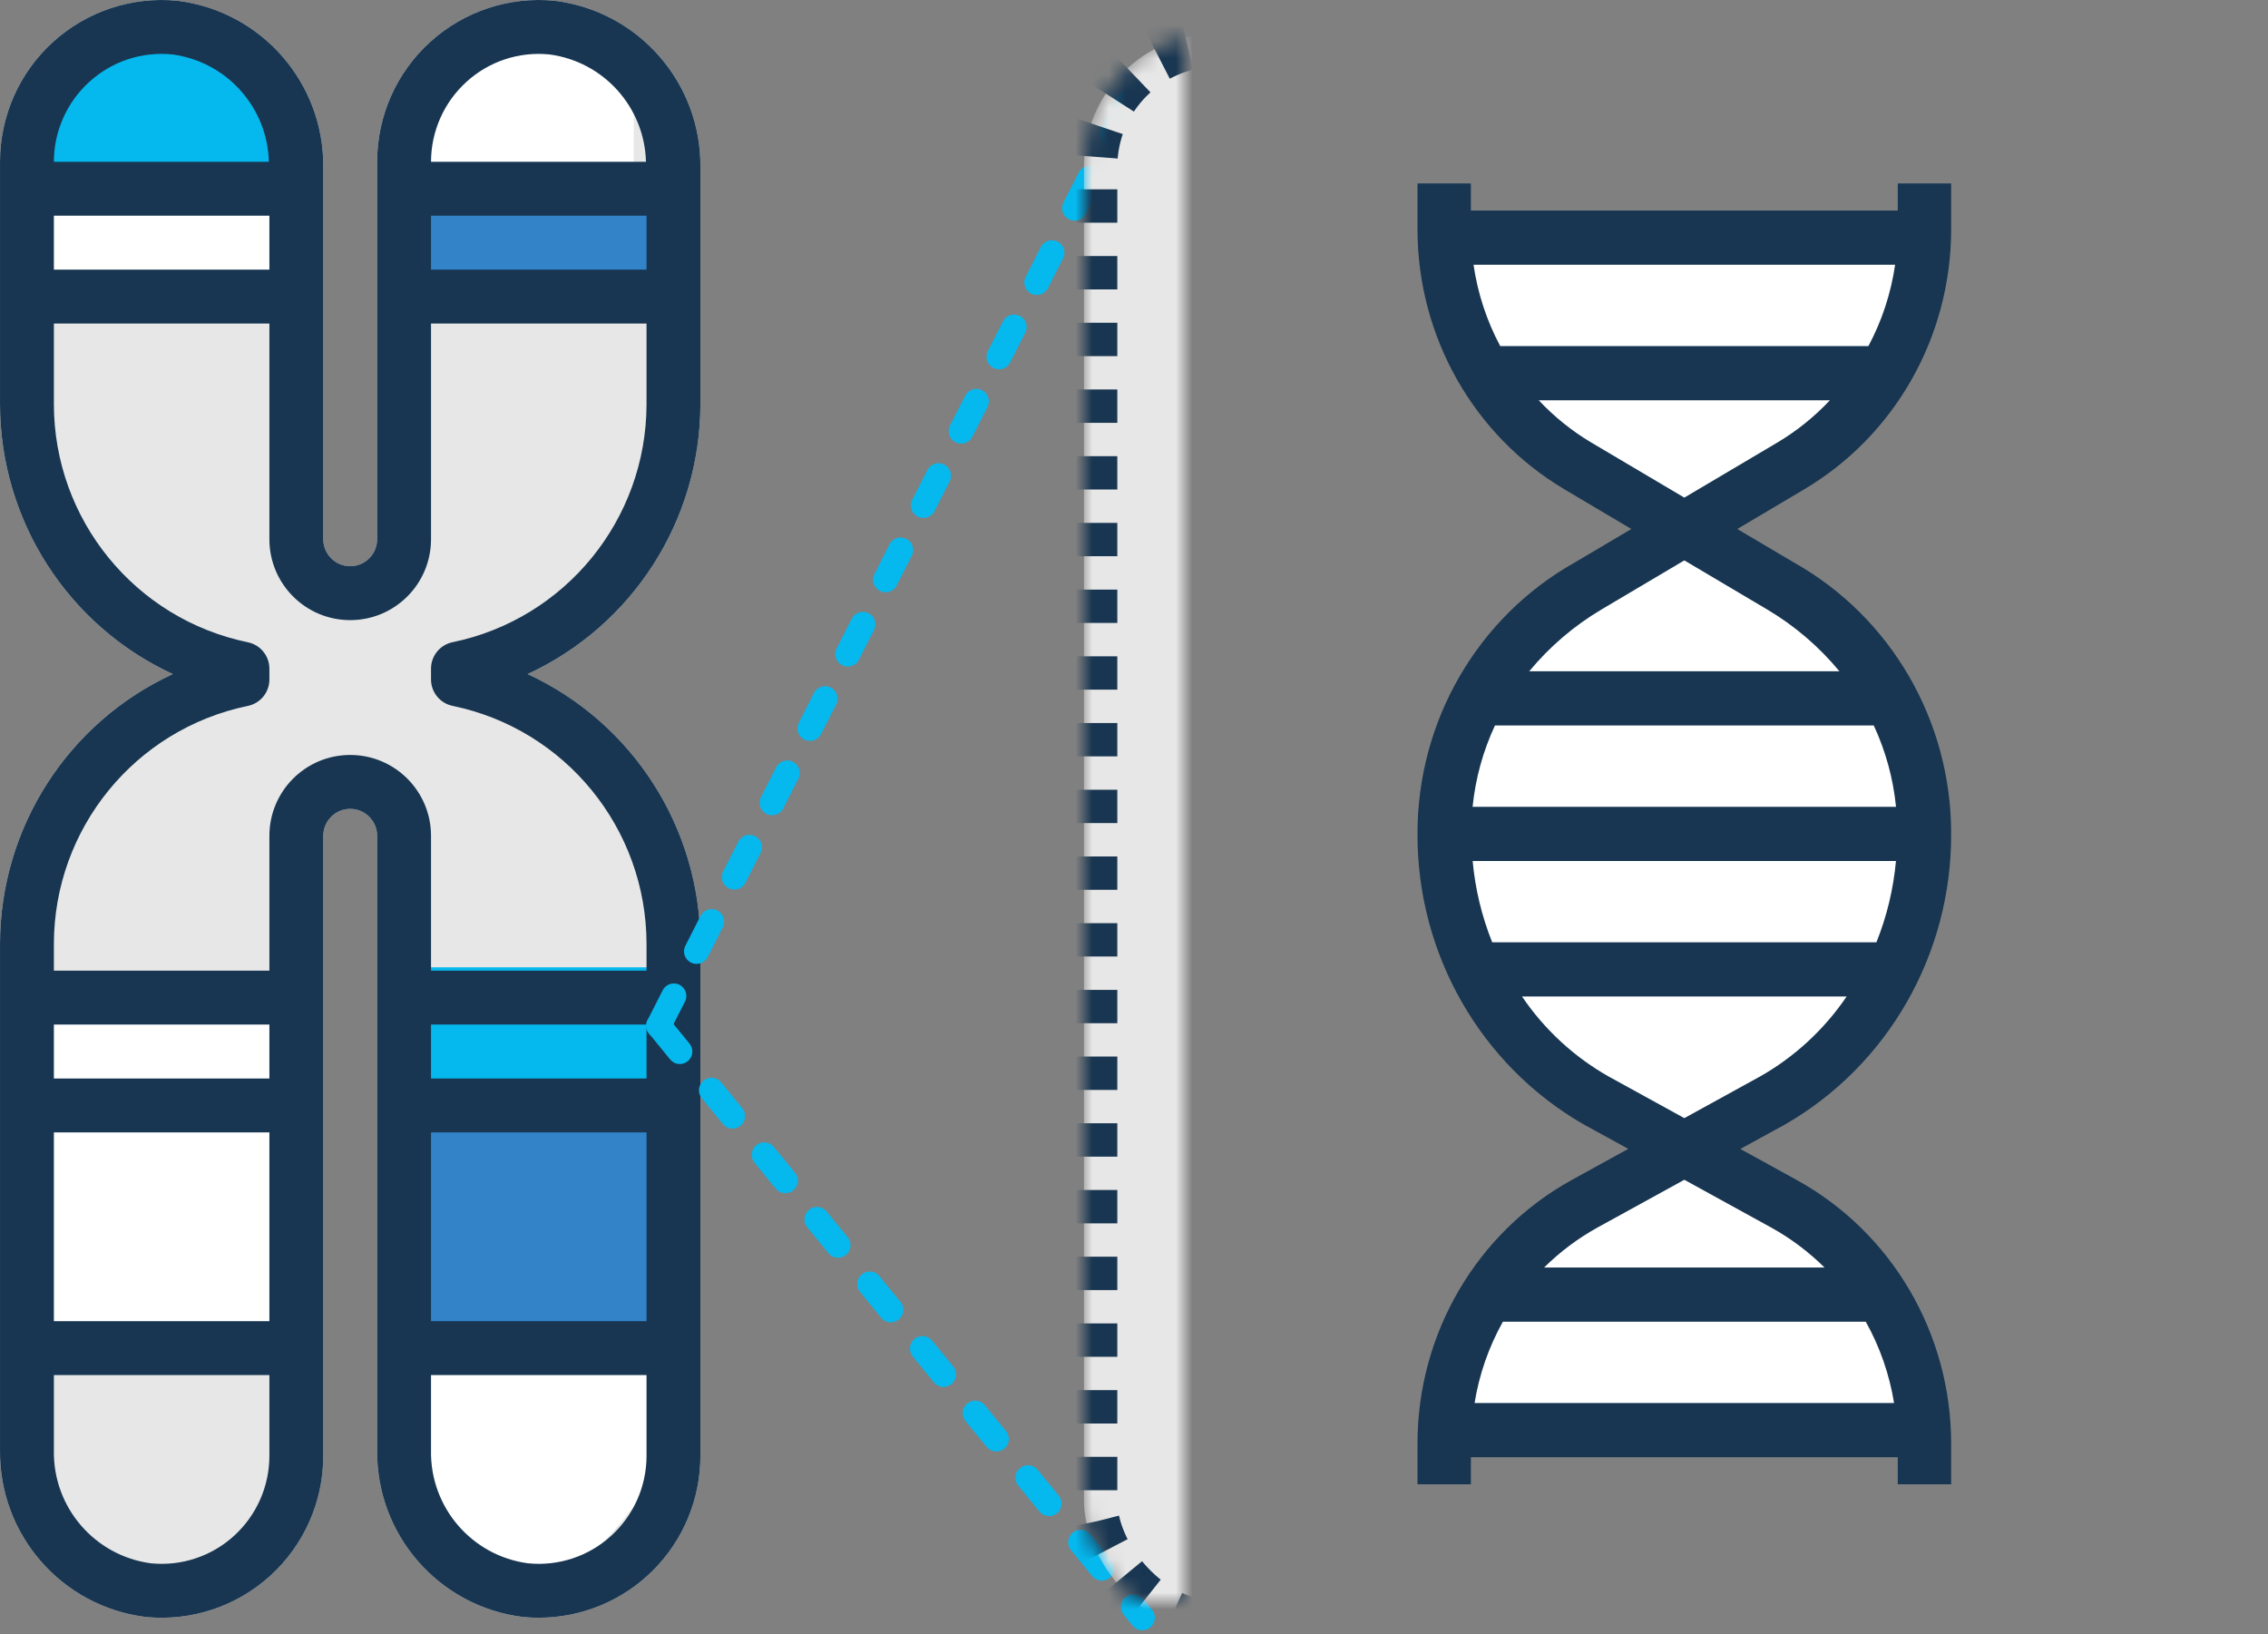 <?xml version="1.0" encoding="UTF-8"?>
<svg width="136px" height="98px" viewBox="0 0 136 98" version="1.1" xmlns="http://www.w3.org/2000/svg" xmlns:xlink="http://www.w3.org/1999/xlink">
    <rect x="0" y="0" width="136" height="98" fill="#808080" stroke="none"/>
    <!-- Generator: Sketch 54 (76480) - https://sketchapp.com -->
    <title>Group</title>
    <desc>Created with Sketch.</desc>
    <defs>
        <rect id="path-1" x="65" y="2" width="71" height="96" rx="8"></rect>
        <mask id="mask-2" maskContentUnits="userSpaceOnUse" maskUnits="objectBoundingBox" x="0" y="0" width="71" height="96" fill="white">
            <use xlink:href="#path-1"></use>
        </mask>
    </defs>
    <g id="Page-1" stroke="none" stroke-width="1" fill="none" fill-rule="evenodd">
        <g id="1-index-1440-copy" transform="translate(-222, -551)">
            <g id="Group" transform="translate(222, 551)">
                <g id="Group-18">
                    <g id="Group-17">
                        <path d="M8.746,96.954 C11.468,97.221 14.177,96.325 16.203,94.485 C18.229,92.647 19.385,90.036 19.385,87.299 L19.385,50.117 C19.385,49.224 20.108,48.5 21,48.5 C21.892,48.5 22.615,49.224 22.615,50.117 L22.615,86.952 C22.558,92.029 26.325,96.336 31.361,96.954 C31.669,96.983 31.978,96.999 32.286,96.999 C34.86,97.004 37.331,95.985 39.153,94.165 C40.976,92.345 41.999,89.875 41.999,87.299 L41.999,56.583 C41.982,49.636 37.94,43.329 31.637,40.417 C37.94,37.505 41.982,31.198 41.999,24.25 L41.999,10.048 C42.057,4.971 38.29,0.664 33.254,0.046 C30.532,-0.221 27.823,0.675 25.797,2.515 C23.771,4.353 22.615,6.963 22.615,9.7 L22.615,32.333 C22.615,33.226 21.892,33.95 21,33.95 C20.108,33.95 19.385,33.226 19.385,32.333 L19.385,10.048 C19.442,4.971 15.675,0.664 10.639,0.046 C7.917,-0.221 5.209,0.675 3.182,2.515 C1.156,4.353 -0,6.963 0.001,9.7 L0.001,24.25 C0.017,31.198 4.06,37.505 10.363,40.417 C4.06,43.329 0.017,49.636 0.001,56.583 L0.001,86.952 C-0.057,92.029 3.71,96.336 8.746,96.954 L8.746,96.954 Z" id="Path" fill="#E7E7E7" fill-rule="nonzero"></path>
                        <rect id="Rectangle" fill="#FFFFFF" x="3" y="61" width="14" height="4"></rect>
                        <rect id="Rectangle" fill="#FFFFFF" x="3" y="67" width="14" height="13"></rect>
                        <rect id="Rectangle-Copy-2" fill="#3283C8" x="25" y="67" width="14" height="13"></rect>
                        <rect id="Rectangle-Copy-2" fill="#05B8EE" transform="translate(32, 62.5) scale(1, -1) translate(-32, -62.5) " x="25" y="58" width="14" height="9"></rect>
                        <rect id="Rectangle-Copy-3" fill="#3283C8" x="25" y="11" width="14" height="6"></rect>
                        <rect id="Rectangle-Copy-5" fill="#FFFFFF" x="3" y="11" width="14" height="6"></rect>
                        <path d="M3,5.6 C5.888,3.2 8.18,2 9.876,2 C11.573,2 13.947,3.2 17,5.6 L17,11 L3,11 L3,5.6 Z" id="Rectangle-Copy-4" fill="#05B8EE"></path>
                        <path d="M24,5.6 C26.888,3.2 29.18,2 30.876,2 C32.573,2 34.947,3.2 38,5.6 L38,11 L24,11 L24,5.6 Z" id="Rectangle-Copy-4" fill="#FFFFFF"></path>
                        <path d="M25,86 C27.888,82 30.18,80 31.876,80 C33.573,80 35.947,82 39,86 L39,95 L25,95 L25,86 Z" id="Rectangle-Copy-6" fill="#FFFFFF" transform="translate(32, 87.5) rotate(-180) translate(-32, -87.5) "></path>
                        <path d="M8.746,96.954 C11.468,97.221 14.177,96.325 16.203,94.485 C18.229,92.647 19.385,90.036 19.385,87.299 L19.385,50.117 C19.385,49.224 20.108,48.5 21,48.5 C21.892,48.5 22.615,49.224 22.615,50.117 L22.615,86.952 C22.558,92.029 26.325,96.336 31.361,96.954 C31.669,96.983 31.978,96.999 32.286,96.999 C34.86,97.004 37.331,95.985 39.153,94.165 C40.976,92.345 41.999,89.875 41.999,87.299 L41.999,56.583 C41.982,49.636 37.94,43.329 31.637,40.417 C37.94,37.505 41.982,31.198 41.999,24.25 L41.999,10.048 C42.057,4.971 38.29,0.664 33.254,0.046 C30.532,-0.221 27.823,0.675 25.797,2.515 C23.771,4.353 22.615,6.963 22.615,9.7 L22.615,32.333 C22.615,33.226 21.892,33.95 21,33.95 C20.108,33.95 19.385,33.226 19.385,32.333 L19.385,10.048 C19.442,4.971 15.675,0.664 10.639,0.046 C7.917,-0.221 5.209,0.675 3.182,2.515 C1.156,4.353 -0,6.963 0.001,9.7 L0.001,24.25 C0.017,31.198 4.06,37.505 10.363,40.417 C4.06,43.329 0.017,49.636 0.001,56.583 L0.001,86.952 C-0.057,92.029 3.71,96.336 8.746,96.954 L8.746,96.954 Z M14.038,92.084 C12.684,93.32 10.869,93.92 9.047,93.735 C5.663,93.283 3.16,90.36 3.231,86.944 L3.231,82.449 L16.154,82.449 L16.154,87.299 C16.152,89.121 15.384,90.857 14.038,92.084 L14.038,92.084 Z M16.154,67.9 L16.154,79.216 L3.231,79.216 L3.231,67.9 L16.154,67.9 Z M3.231,64.667 L3.231,61.433 L16.154,61.433 L16.154,64.667 L3.231,64.667 Z M25.846,61.433 L38.769,61.433 L38.769,64.667 L25.846,64.667 L25.846,61.433 Z M25.846,67.9 L38.769,67.9 L38.769,79.216 L25.846,79.216 L25.846,67.9 Z M36.652,92.084 C35.299,93.32 33.483,93.92 31.661,93.735 C28.278,93.283 25.774,90.36 25.846,86.944 L25.846,82.449 L38.769,82.449 L38.769,87.299 C38.767,89.121 37.999,90.857 36.652,92.084 L36.652,92.084 Z M38.769,16.167 L25.846,16.167 L25.846,12.934 L38.769,12.934 L38.769,16.167 Z M27.962,4.916 C29.314,3.678 31.131,3.077 32.953,3.265 C36.199,3.697 38.65,6.425 38.736,9.7 L25.846,9.7 C25.848,7.878 26.616,6.143 27.962,4.916 Z M16.154,16.167 L3.231,16.167 L3.231,12.934 L16.154,12.934 L16.154,16.167 Z M5.348,4.916 C6.699,3.678 8.516,3.077 10.339,3.265 C13.584,3.697 16.036,6.425 16.122,9.7 L3.231,9.7 C3.233,7.878 4.001,6.143 5.348,4.916 Z M14.861,42.326 C15.614,42.172 16.154,41.51 16.154,40.742 L16.154,40.095 C16.154,39.327 15.614,38.664 14.861,38.51 C8.099,37.114 3.244,31.16 3.231,24.25 L3.231,19.4 L16.154,19.4 L16.154,32.333 C16.154,35.012 18.324,37.183 21,37.183 C23.676,37.183 25.846,35.012 25.846,32.333 L25.846,19.4 L38.769,19.4 L38.769,24.25 C38.754,31.16 33.899,37.111 27.138,38.507 C26.386,38.661 25.846,39.323 25.846,40.092 L25.846,40.739 C25.846,41.507 26.386,42.169 27.138,42.323 C33.901,43.72 38.756,49.673 38.769,56.583 L38.769,58.2 L25.846,58.2 L25.846,50.117 C25.846,47.438 23.676,45.267 21,45.267 C18.324,45.267 16.154,47.438 16.154,50.117 L16.154,58.2 L3.231,58.2 L3.231,56.583 C3.246,49.674 8.1,43.723 14.861,42.326 Z" id="Shape" fill="#183651" fill-rule="nonzero"></path>
                    </g>
                    <path d="M39.5,61.5 L68.5,4.5" id="Line" stroke="#05B8EE" stroke-width="1.5" stroke-linecap="round" stroke-linejoin="round" stroke-dasharray="2,3"></path>
                    <path d="M39.5,61.5 L68.5,97" id="Line" stroke="#05B8EE" stroke-width="1.5" stroke-linecap="round" stroke-linejoin="round" stroke-dasharray="2,3"></path>
                </g>
                <use id="Rectangle" stroke="#183651" mask="url(#mask-2)" stroke-width="4" fill="#E7E7E7" stroke-linejoin="round" stroke-dasharray="2,2" xlink:href="#path-1"></use>
                <path d="M113.8,12.625 L88.2,12.625 L88.2,11 L85,11 L85,13.785 C85.013,20.182 88.356,26.095 93.791,29.328 L97.824,31.719 L94.44,33.721 C88.605,36.992 84.987,43.231 85,50 C84.976,57.211 88.788,63.873 94.97,67.423 L97.64,68.885 L94.28,70.734 C88.558,73.877 84.995,79.955 85,86.562 L85,89 L88.2,89 L88.2,87.375 L113.8,87.375 L113.8,89 L117,89 L117,86.562 C117.003,79.957 113.441,73.883 107.719,70.741 L104.36,68.891 L107.03,67.429 C113.212,63.879 117.025,57.214 117,50 C117.012,43.231 113.394,36.992 107.56,33.721 L104.176,31.719 L108.209,29.328 C113.644,26.095 116.987,20.182 117,13.785 L117,11 L113.8,11 L113.8,12.625 Z" id="Shape" fill="#183651" fill-rule="nonzero"></path>
                <path d="M88.36,15.875 L113.64,15.875 C113.391,17.583 112.85,19.233 112.04,20.75 L89.96,20.75 C89.149,19.233 88.608,17.583 88.36,15.875 Z" id="Path" fill="#FFFFFF" fill-rule="nonzero"></path>
                <path d="M113.694,48.375 L88.304,48.375 C88.474,46.685 88.927,45.036 89.645,43.5 L112.36,43.5 C113.075,45.036 113.526,46.685 113.694,48.375 Z" id="Path" fill="#FFFFFF" fill-rule="nonzero"></path>
                <path d="M113.691,51.625 C113.539,53.3 113.144,54.943 112.519,56.5 L89.48,56.5 C88.855,54.943 88.459,53.3 88.307,51.625 L113.691,51.625 Z" id="Path" fill="#FFFFFF" fill-rule="nonzero"></path>
                <path d="M88.423,84.125 C88.699,82.411 89.274,80.76 90.12,79.25 L111.88,79.25 C112.726,80.76 113.3,82.411 113.577,84.125 L88.423,84.125 Z" id="Path" fill="#FFFFFF" fill-rule="nonzero"></path>
                <path d="M106.197,73.597 C107.37,74.245 108.451,75.054 109.408,76.001 L92.592,76.001 C93.548,75.054 94.629,74.245 95.803,73.597 L101,70.739 L106.197,73.597 Z" id="Path" fill="#FFFFFF" fill-rule="nonzero"></path>
                <path d="M101,67.043 L96.493,64.564 C94.408,63.391 92.62,61.744 91.267,59.75 L110.733,59.75 C109.38,61.743 107.591,63.391 105.507,64.564 L101,67.043 Z" id="Path" fill="#FFFFFF" fill-rule="nonzero"></path>
                <path d="M105.942,36.529 C107.596,37.504 109.07,38.763 110.301,40.25 L91.699,40.25 C92.93,38.763 94.404,37.505 96.058,36.529 L101,33.601 L105.942,36.529 Z" id="Path" fill="#FFFFFF" fill-rule="nonzero"></path>
                <path d="M101,29.837 L95.4,26.522 C94.247,25.833 93.193,24.984 92.27,24 L109.73,24 C108.806,24.984 107.753,25.833 106.6,26.522 L101,29.837 Z" id="Path" fill="#FFFFFF" fill-rule="nonzero"></path>
            </g>
        </g>
    </g>
</svg>